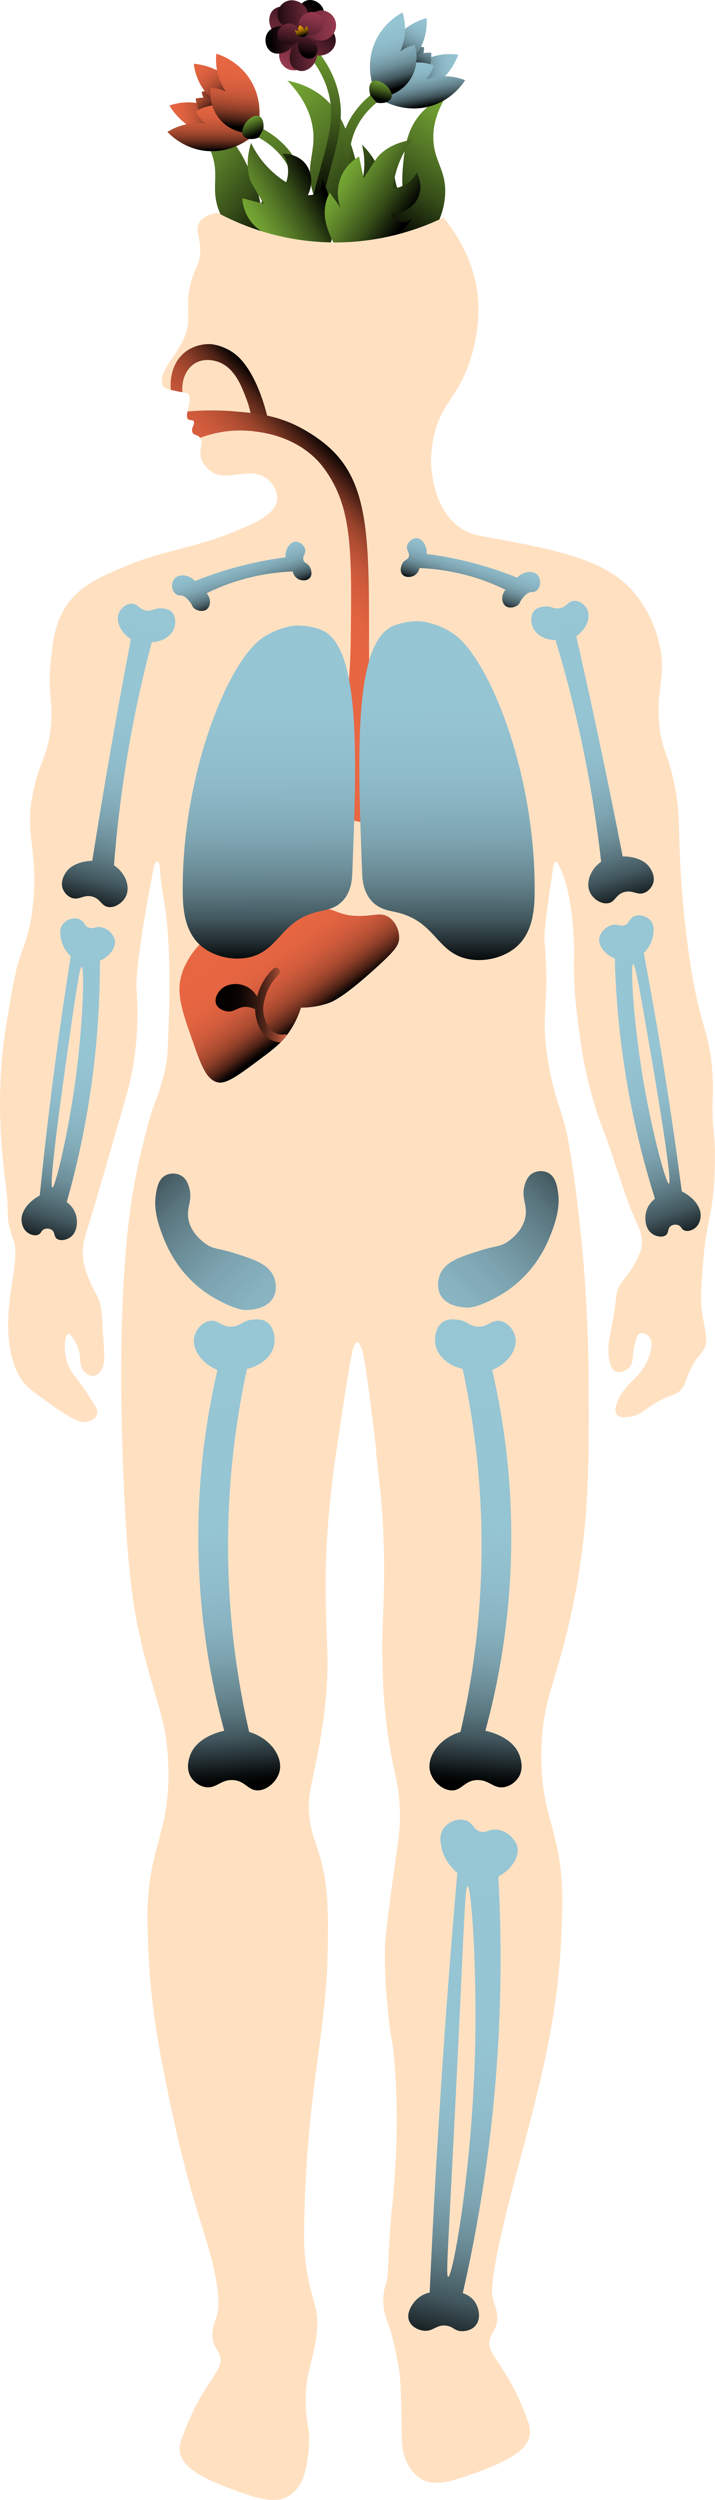 <svg width="826" height="2888" viewBox="0 0 826 2888" fill="none" xmlns="http://www.w3.org/2000/svg">
<path d="M332 93.196C352.953 97.187 366.206 106.222 373.134 111.945C393.711 128.924 400.695 151.343 407.171 172.237C413.101 191.325 414.965 207.776 415.605 218.675C417.299 214.082 418.862 208.605 419.84 202.336C422.156 187.654 420.198 175.193 418.109 167.004C424.98 173.705 435.334 185.809 440.85 203.654C453.632 245.029 429.159 280.907 425.563 286.008C416.866 283.617 400.431 277.782 385.503 263.175C382.152 259.899 368.352 245.895 361.406 222.478C351.391 188.67 367.261 174.383 360.352 142.646C357.716 130.524 351.089 112.754 332 93.215V93.196Z" fill="url(#paint0_linear_228_63)"/>
<path d="M516.077 110.176C498.72 117.404 488.93 127.606 483.979 133.781C469.295 152.153 467.338 172.765 465.511 191.946C463.836 209.49 465.21 224.022 466.641 233.546C464.363 229.895 462.01 225.452 460.033 220.219C455.383 207.965 454.819 196.859 455.139 189.424C450.413 196.445 443.674 208.774 442.149 225.151C438.591 263.156 466.208 289.698 470.237 293.444C477.315 289.792 490.437 281.792 500.678 266.507C502.974 263.062 512.35 248.492 514.1 227.033C516.623 196.05 500.358 186.6 500.584 157.95C500.659 147.014 503.181 130.486 516.115 110.157L516.077 110.176Z" fill="url(#paint1_linear_228_63)"/>
<path d="M214.133 137.621C232.902 138.731 245.515 145.131 252.217 149.348C272.135 161.866 280.776 180.671 288.833 198.195C296.194 214.214 299.677 228.37 301.484 237.838C302.444 233.641 303.197 228.671 303.348 223.08C303.705 209.979 300.561 199.325 297.832 192.398C304.609 197.48 315.038 206.892 321.872 221.857C337.742 256.568 320.422 290.714 317.862 295.59C309.993 294.479 294.951 291.241 280.249 280.173C276.935 277.688 263.287 267.015 254.571 247.325C241.976 218.92 254.213 204.614 244.574 177.64C240.884 167.343 233.072 152.567 214.171 137.639L214.133 137.621Z" fill="url(#paint2_linear_228_63)"/>
<path d="M340.227 416.494C340.058 416.494 339.888 416.457 339.719 416.438C336.669 415.967 334.598 413.125 335.069 410.075C339.323 382.687 342.185 354.658 343.559 326.724C347.305 250.902 349.376 209.132 323.811 178.995C308.807 161.301 285.03 149.329 255.079 144.359C252.048 143.851 249.996 140.99 250.485 137.959C250.994 134.928 253.855 132.877 256.886 133.366C289.473 138.769 315.547 152.058 332.301 171.785C360.728 205.292 358.45 251.203 354.685 327.288C353.292 355.599 350.393 384.023 346.082 411.788C345.63 414.668 343.07 416.682 340.227 416.494V416.494Z" fill="url(#paint3_linear_228_63)"/>
<path d="M195.722 121.978C199.223 127.795 210.217 144.265 231.773 152.51C263.569 164.67 291.808 148.745 295.648 146.505C295.46 144.341 293.088 121.771 272.605 109.799C254.138 98.994 235.5 105.319 232.902 106.26C233.411 108.594 234.277 111.568 235.839 114.806C237.42 118.119 239.228 120.698 240.771 122.561C235.161 120.434 225.73 117.724 213.983 118.345C206.509 118.74 200.296 120.359 195.759 121.959L195.722 121.978Z" fill="url(#paint4_linear_228_63)"/>
<path d="M223.866 73.62C230.624 74.222 250.259 76.895 267.108 92.65C291.977 115.898 290.019 148.275 289.68 152.698C287.647 153.47 266.318 161.225 246.588 148.049C228.779 136.171 226.313 116.651 226.012 113.902C228.328 113.338 231.396 112.811 234.992 112.792C238.663 112.773 241.769 113.262 244.122 113.827C239.755 109.705 233.185 102.42 228.591 91.578C225.673 84.688 224.412 78.382 223.847 73.62H223.866Z" fill="url(#paint5_linear_228_63)"/>
<path d="M193.406 152.435C198.132 157.31 212.552 170.882 235.406 174.063C269.123 178.75 293.05 156.877 296.288 153.828C295.61 151.757 288.231 130.317 265.565 123.258C245.139 116.895 228.403 127.248 226.088 128.754C227.104 130.919 228.629 133.611 230.869 136.434C233.166 139.296 235.5 141.404 237.421 142.891C231.472 142.082 221.682 141.573 210.368 144.811C203.158 146.882 197.491 149.856 193.425 152.435H193.406Z" fill="url(#paint6_linear_228_63)"/>
<path d="M249.959 62.024C256.416 64.132 274.959 71.097 287.873 90.203C306.925 118.42 297.813 149.536 296.496 153.771C294.331 154.072 271.834 156.877 255.531 139.635C240.828 124.086 242.767 104.509 243.087 101.761C245.478 101.723 248.566 101.893 252.086 102.683C255.663 103.474 258.6 104.66 260.765 105.714C257.414 100.726 252.651 92.161 250.58 80.566C249.262 73.187 249.45 66.768 249.959 62.005V62.024Z" fill="url(#paint7_linear_228_63)"/>
<path d="M298.792 158.891C300.618 155.653 302.425 152.416 304.251 149.178C305.099 142.533 303.536 136.34 299.733 134.326C293.954 131.277 284.503 138.599 281.359 146.336C280.625 148.143 278.667 152.924 280.945 156.557C283.543 160.717 290.923 162.166 298.811 158.91L298.792 158.891Z" fill="url(#paint8_linear_228_63)"/>
<path d="M442.073 379.393C442.243 379.355 442.393 379.298 442.563 379.242C445.462 378.207 446.987 375.025 445.951 372.127C436.689 345.999 428.688 318.987 422.156 291.806C404.403 217.998 394.633 177.338 414.155 142.966C425.62 122.806 446.761 106.618 475.282 96.189C478.162 95.135 479.649 91.935 478.595 89.036C477.541 86.156 474.34 84.669 471.441 85.723C440.417 97.074 417.261 114.975 404.46 137.47C382.754 175.663 393.503 220.37 411.312 294.422C417.939 321.98 426.053 349.369 435.447 375.854C436.426 378.602 439.306 380.108 442.073 379.393V379.393Z" fill="url(#paint9_linear_228_63)"/>
<path d="M529.462 63.172C527.089 69.535 519.352 87.756 499.717 99.86C470.726 117.705 440.021 107.295 435.842 105.808C435.635 103.643 433.771 81.036 451.674 65.469C467.827 51.426 487.311 54.193 490.041 54.626C489.984 57.017 489.664 60.104 488.742 63.586C487.8 67.125 486.502 70.005 485.334 72.132C490.455 69.008 499.209 64.584 510.881 63.022C518.298 62.024 524.699 62.457 529.462 63.191V63.172Z" fill="url(#paint10_linear_228_63)"/>
<path d="M492.827 20.875C486.294 22.72 467.507 28.988 453.877 47.586C433.752 75.05 441.678 106.486 442.826 110.778C444.972 111.173 467.356 114.825 484.299 98.222C499.585 83.257 498.399 63.605 498.173 60.857C495.783 60.725 492.695 60.782 489.156 61.422C485.541 62.081 482.586 63.154 480.364 64.132C483.904 59.276 488.986 50.899 491.49 39.398C493.09 32.076 493.147 25.657 492.808 20.875H492.827Z" fill="url(#paint11_linear_228_63)"/>
<path d="M537.387 92.688C533.641 98.354 521.988 114.373 500.131 121.733C467.864 132.594 440.304 115.54 436.557 113.149C436.84 110.985 440.115 88.547 461.068 77.403C479.969 67.351 498.324 74.448 500.884 75.483C500.282 77.798 499.284 80.735 497.609 83.916C495.895 87.154 493.975 89.657 492.375 91.464C498.079 89.563 507.605 87.248 519.314 88.34C526.769 89.036 532.907 90.918 537.387 92.688V92.688Z" fill="url(#paint12_linear_228_63)"/>
<path d="M465.041 14.325C459.092 17.581 442.168 27.878 433.018 49.054C419.539 80.302 434.261 109.196 436.35 113.112C438.534 113.018 461.163 111.587 473.983 91.634C485.561 73.62 480.007 54.758 479.179 52.104C476.825 52.518 473.813 53.252 470.5 54.683C467.13 56.132 464.476 57.826 462.537 59.276C464.89 53.742 467.996 44.443 467.883 32.678C467.808 25.186 466.434 18.918 465.041 14.325Z" fill="url(#paint13_linear_228_63)"/>
<path d="M435.014 118.552C432.623 115.71 430.232 112.867 427.86 110.025C425.789 103.644 426.166 97.281 429.554 94.589C434.656 90.523 445.312 95.963 449.83 102.985C450.884 104.622 453.689 108.952 452.126 112.943C450.338 117.498 443.372 120.303 435.014 118.571V118.552Z" fill="url(#paint14_linear_228_63)"/>
<path d="M346.911 347.129C343.842 346.752 341.639 343.985 341.978 340.898C346.647 298.545 354.14 256.907 364.211 217.132C366.489 208.134 368.711 199.965 370.857 192.078C380.571 156.369 386.971 132.783 378.669 104.51C373.022 85.253 361.632 67.483 344.821 51.728C342.543 49.601 342.43 46.024 344.557 43.746C346.685 41.469 350.262 41.356 352.539 43.483C370.838 60.631 383.263 80.095 389.494 101.31C398.7 132.632 391.584 158.797 381.738 195.014C379.611 202.864 377.408 210.958 375.149 219.88C365.19 259.166 357.811 300.277 353.198 342.122C352.859 345.228 350.073 347.449 346.967 347.11H346.911V347.129Z" fill="url(#paint15_linear_228_63)"/>
<path d="M377.785 296.512C364.324 300.333 353.104 300.22 346.195 299.637C337.291 298.865 323.642 297.698 311.406 287.872C306.888 284.239 303.838 280.455 301.993 277.839C309.071 276.747 316.169 275.655 323.247 274.582C319.011 274.131 306.097 272.21 294.896 261.556C281.454 248.794 280.099 232.624 279.892 228.954C283.149 229.801 304.61 235.429 304.61 235.429C291.488 213.255 290.378 210.807 290.378 210.807C286.179 201.452 283.469 187.089 289.982 165.047C293.258 171.936 298.567 181.179 306.944 190.591C315.416 200.097 324.057 206.459 330.57 210.525C331.813 207.043 334.204 198.836 331.7 189.104C330.401 184.04 328.179 180.181 326.391 177.64C328.499 177.565 342.148 177.282 351.655 187.767C360.484 197.499 362.16 212.52 355.646 225.377C356.625 225.471 362.649 225.979 367.374 221.612C371.535 217.772 373.078 211.654 371.384 205.913C375.883 214.309 382.623 229.443 384.223 249.547C385.917 270.723 381.117 287.477 377.785 296.55V296.512Z" fill="url(#paint16_linear_228_63)"/>
<path d="M398.153 298.601C388.703 288.286 383.79 278.196 381.229 271.74C377.935 263.439 372.871 250.695 376.184 235.354C377.408 229.688 379.441 225.264 380.947 222.44C385.088 228.295 389.23 234.149 393.372 239.984C391.885 235.994 387.818 223.589 392.336 208.793C397.739 191.061 411.595 182.628 414.795 180.783C415.492 184.078 420.066 205.781 420.066 205.781C434.016 184.115 435.711 182.045 435.711 182.045C442.187 174.101 453.84 165.254 476.468 161.226C471.78 167.249 465.869 176.115 461.2 187.824C456.494 199.645 454.668 210.224 453.934 217.866C457.605 217.433 466.001 215.89 473.588 209.283C477.541 205.838 479.988 202.148 481.476 199.419C482.492 201.264 488.855 213.349 483.716 226.544C478.972 238.779 466.265 247.005 451.863 246.949C452.221 247.871 454.461 253.481 460.485 255.758C465.775 257.754 471.95 256.417 476.317 252.314C470.82 260.088 460.297 272.888 443.034 283.316C424.848 294.291 407.717 297.51 398.116 298.582L398.153 298.601Z" fill="url(#paint17_linear_228_63)"/>
<path d="M356.079 58.824C356.267 59.464 358.808 68.368 352.859 75.352C347.984 81.074 339.7 82.825 332.848 79.85C325.412 76.613 321.703 68.65 322.607 61.384C323.642 53.102 330.589 46.363 339.38 45.441C338.1 45.685 327.313 47.624 318.823 40.038C313.495 35.276 310.012 27.577 311.311 20.217C311.613 18.485 312.403 14.438 315.848 11.294C315.848 11.294 319.595 7.887 324.979 7.605C333.017 7.191 342.355 17.205 347.362 32.584C346.496 31.398 340.999 23.624 343.447 13.986C343.842 12.461 346.327 2.654 354.817 0.433C362.272 -1.525 370.348 3.426 373.191 9.845C376.862 18.052 372.419 29.723 361.482 34.786C366.32 30.608 372.946 29.459 378.481 31.85C385.541 34.88 388.496 42.636 387.743 48.942C386.689 57.733 378.425 63.474 370.744 64.114C362.818 64.773 357.152 59.86 356.022 58.843L356.079 58.824Z" fill="url(#paint18_linear_228_63)"/>
<path d="M356.38 20.461C356.737 19.896 361.783 12.141 370.951 12.028C378.462 11.953 385.239 17.054 387.479 24.169C389.908 31.906 386.35 39.944 380.269 44.029C373.341 48.697 363.703 47.869 357.227 41.845C358.262 42.654 366.809 49.525 366.639 60.895C366.545 68.048 363.025 75.728 356.624 79.568C355.118 80.471 351.56 82.542 346.91 81.996C346.91 81.996 341.884 81.412 338.119 77.535C332.528 71.756 333.958 58.127 342.26 44.236C341.94 45.666 339.681 54.928 330.796 59.389C329.402 60.104 320.366 64.659 313.1 59.709C306.736 55.36 305.174 46.024 308.13 39.661C311.914 31.511 323.623 27.2 334.636 32.113C328.311 31.21 323.096 26.955 321.251 21.214C318.917 13.892 322.814 6.588 328.066 3.012C335.389 -1.958 345.141 0.508 350.675 5.873C356.38 11.407 356.38 18.899 356.361 20.424L356.38 20.461Z" fill="url(#paint19_linear_228_63)"/>
<path d="M344.783 32.847C344.595 31.605 343.729 25.299 347.927 20.029C351.767 15.191 359.298 11.915 365.83 15.059C370.687 17.393 373.925 22.739 373.567 27.727C373.04 35.144 364.55 42.222 353.405 41.243C355.306 42.052 358.243 43.558 361.048 46.344C363.533 48.81 366.941 52.198 366.884 57.149C366.847 60.631 365.077 65.375 360.879 67.163C356.116 69.196 351.391 66.109 350.694 65.657C345.649 62.382 343.315 55.436 344.538 48.001C343.258 49.036 341.131 50.504 338.194 51.163C332.038 52.556 323.002 50.316 320.818 43.596C319.237 38.739 321.853 33.469 325.129 30.532C326.164 29.61 329.365 27.031 334.071 27.106C340.604 27.2 344.369 32.283 344.802 32.866L344.783 32.847Z" fill="url(#paint20_linear_228_63)"/>
<path d="M354.177 40.452C352.219 42.598 348.981 43.426 346.157 42.41C342.882 41.243 340.754 37.817 341.15 34.127C341.282 34.372 341.865 35.313 343.07 35.69C343.936 35.953 344.67 35.803 344.971 35.727C344.764 35.313 344.275 34.221 344.463 32.828C344.727 30.796 346.214 29.666 346.515 29.459C347.118 29.647 348.567 30.155 349.753 31.586C350.6 32.603 350.939 33.638 351.071 34.24C351.523 33.958 352.125 33.525 352.671 32.828C353.612 31.661 353.895 30.457 354.008 29.835C356.775 33.092 356.719 37.685 354.196 40.452H354.177Z" fill="url(#paint21_linear_228_63)"/>
<path d="M825.871 1340.48C825.645 1356.23 825.363 1375.62 820.958 1400.17C818.717 1412.7 814.802 1429.87 812.957 1450.29C812.204 1458.71 811.451 1468.97 811.451 1468.97C811.281 1471.32 810.208 1486.15 809.982 1492.74C808.777 1527 820.581 1543.59 813.71 1557.51C809.643 1565.76 806.048 1565.85 798.819 1579.86C791.401 1594.18 793.077 1598.14 786.902 1605.18C779.937 1613.12 776.379 1609.68 758.607 1620.07C744.017 1628.57 740.779 1634.17 728.806 1636.44C725.342 1637.1 716.118 1638.85 712.428 1634.2C709.887 1631 710.96 1625.96 712.428 1621.55C720.316 1597.95 739.612 1593.3 748.912 1569.43C750.493 1565.4 755.953 1551.42 749.665 1544.11C747.199 1541.25 742.624 1539.07 739.236 1540.39C736.958 1541.29 735.358 1543.72 733.287 1553.05C729.635 1569.43 732.044 1573.23 728.072 1578.37C724.1 1583.49 716.25 1586.71 710.941 1584.32C708.493 1583.23 705.255 1580.33 703.505 1568.68C701.377 1554.63 704.088 1545.54 707.213 1529.22C713.388 1497.15 710.037 1495.23 716.156 1484.55C720.918 1476.23 723.855 1475.8 731.8 1462.21C740.309 1447.62 741.231 1440.71 741.476 1437.65C742.285 1427.24 738.426 1419.12 737.014 1416.04C720.485 1380.35 710.809 1341.85 696.803 1305.11C677.544 1254.64 671.671 1211.57 668.96 1190.87C665.703 1165.89 662.239 1139.35 663.105 1103.49C663.105 1103.49 664.686 1037.96 646.011 1000.48C645.352 999.127 643.376 995.174 641.681 995.456C640.213 995.701 639.629 999.089 639.404 1000.48C627.826 1072.88 628.955 1085.74 628.955 1085.74C636.147 1167.71 622.668 1168.63 634.189 1231.9C642.83 1279.39 650.793 1280.94 658.549 1329.35C658.85 1331.2 659.133 1333 659.396 1334.81C674.494 1432.02 679.483 1518.3 679.973 1589.5C680.349 1643.95 680.669 1690.45 677.695 1736.74C675.097 1777.41 669.939 1817.94 660.055 1863.55C641.7 1948.11 625.868 1963.43 625.397 2027.69C624.851 2104.7 652.318 2116.41 649.419 2208.87C648.553 2236.47 648.402 2288.38 631.045 2372.19C615.043 2449.44 592.848 2517.86 577.637 2587.76C566.379 2639.47 568.13 2649.88 569.241 2654.88C570.652 2661.25 579.708 2678.15 570.125 2693.21C553.521 2719.3 582.324 2719.84 609.998 2797.19C619.204 2822.92 602.543 2839.39 532.907 2862.45C512.406 2869.23 499.134 2869.78 489.157 2865.11C480.064 2860.83 475 2852.89 473.061 2849.93C464.551 2837.02 464.363 2823.43 464.213 2815.88C463.403 2770.22 462.989 2747.38 460.636 2735.02C456.475 2713.16 453.651 2698.25 447.533 2682.01C446.347 2678.83 443.674 2672.03 442.94 2662.62C441.885 2648.92 445.594 2638.45 446.498 2635.72C449.566 2626.48 446.347 2617.37 453.934 2538.4C462.575 2448.5 455.986 2375.73 453.049 2359.48C452.691 2357.51 450.602 2346.64 448.907 2331.55C448.098 2324.28 447.721 2319.03 447.383 2315.4C446.046 2300.9 443.824 2275.98 444.803 2247.14C445.293 2232.93 449.849 2199.84 458.923 2134.22C460.579 2122.19 461.935 2112.55 462.029 2098.9C462.198 2073.17 457.774 2055.8 454.367 2039.55C442.638 1983.65 442.017 1935.87 441.697 1912.17C441.528 1899.64 440.925 1906.71 442.601 1864.34C445.726 1785.7 441.942 1739.16 434.43 1678.01C434.581 1677.76 434.732 1677.54 434.882 1677.29C429.63 1632.4 423.531 1583.92 419.652 1565.03C419.012 1561.99 418.448 1559.74 417.958 1558.36C417.28 1556.46 415.511 1551.55 413.289 1550.78C413.082 1550.7 412.875 1550.66 412.649 1550.66C412.442 1550.66 412.235 1550.72 412.047 1550.81C410.014 1551.59 408.602 1555.95 408.056 1557.63C407.623 1558.96 407.077 1561.26 406.437 1564.39C401.9 1586.33 392.619 1648.58 385.503 1697.81V1697.85C377.991 1759 374.226 1805.54 377.332 1884.16C377.897 1898.22 378.726 1913.17 378.236 1931.99C376.994 1978.4 368.089 2021.18 364.38 2039.14C359.203 2064.19 355.288 2076.81 357.321 2097.79C358.978 2114.98 363.402 2125.26 367.28 2137.12C380.062 2176.31 379.422 2209.93 378.5 2258.76C377.991 2285.96 375.525 2308.36 372.551 2335.26C370.48 2354.06 368.842 2364.83 366.884 2379.28C362.423 2412.08 354.064 2474.89 352.031 2546.72C351.184 2576.8 350.751 2591.86 352.596 2609.29C357.509 2655.69 368.428 2660.12 366.244 2691.59C363.59 2729.86 345.875 2748.57 356.436 2806.3C358.978 2820.23 354.798 2858.01 346.91 2869.77C334.881 2887.77 320.686 2893.42 287.045 2882.29C217.409 2859.21 200.748 2842.74 209.973 2817.01C237.628 2739.68 266.431 2739.14 249.827 2713.05C239.736 2697.18 249.639 2678.94 250.712 2674.72C257.79 2647.07 239.36 2591.35 230.738 2563.64C209.427 2495.09 197.398 2434.72 188.888 2391.95C171.964 2306.93 171.475 2259.09 170.533 2228.71C167.634 2136.23 195.12 2124.52 194.555 2047.53C194.084 1983.25 178.252 1967.95 159.916 1883.37C150.258 1838.85 142.408 1763.67 139.979 1609.32C139.979 1609.32 137.89 1476.97 152.009 1386.73C156.96 1355.07 163.173 1329.84 163.173 1329.84C170.006 1302.04 173.433 1288.13 178.271 1275.95C178.271 1275.95 190.733 1244.61 192.973 1221.81C193.049 1221.12 193.124 1220.33 193.124 1220.33C193.407 1217.22 193.802 1211.52 194.404 1196.04C199.92 1056.22 186.385 1039.88 185.104 1007.13C185.01 1004.66 184.747 996.059 182.168 995.551C181.49 995.419 180.699 996.04 180.323 996.322C180.021 996.548 178.515 997.715 177.969 1000.48C157.167 1106.1 157.525 1138.55 157.525 1138.55C162.043 1195.7 153.91 1239.13 145.1 1269.06C129.908 1320.64 115.544 1372.46 99.712 1423.85C97.791 1430.12 94.327 1441.33 96.266 1455.26C97.961 1467.31 103.401 1479.26 106.093 1485.19C109.651 1493.01 110.724 1493.61 113.097 1498.8C118.048 1509.66 117.464 1517.59 119.591 1549.16C120.721 1566.04 121.813 1577.51 115.732 1584.83C114.716 1586.05 112.268 1588.91 108.503 1589.44C102.535 1590.31 97.471 1584.73 96.756 1583.92C90.355 1576.6 94.779 1569.45 89.847 1556.31C87.192 1549.21 81.827 1540.39 78.796 1541.12C74.918 1542.06 72.584 1559.6 78.175 1575.36C82.994 1588.95 90.28 1591.64 105.039 1616.38C108.785 1622.64 114 1628.57 111.948 1634.33C110.028 1639.7 103.251 1641.83 101.839 1642.22C94.911 1644.22 86.326 1642.52 54.059 1619.03C39.206 1608.21 31.695 1602.69 27.61 1597.57C22.753 1591.49 14.827 1579.43 11.137 1554.92C3.193 1502.02 24.899 1456.37 15.053 1430.93C14.469 1429.4 12.097 1423.66 10.441 1415.51C7.974 1403.39 9.142 1393.9 8.859 1390.53C7.259 1371.97 5.151 1359.23 3.23 1338.73C1.48 1319.75 -1.909 1281.75 1.385 1233.99C3.494 1203.31 7.541 1180.34 13.208 1148.23C17.576 1123.5 20.267 1114.76 22.056 1108.91C28.193 1088.78 33.502 1082.08 37.38 1050.87C46.322 978.779 24.447 963.136 41.164 902.825C48.412 876.716 55.396 869.206 58.446 841.779C61.929 810.306 54.85 801.007 58.446 765.167C60.611 743.632 62.682 723.02 74.146 703.67C89.47 677.806 113.944 667.133 144.723 654.201C194.649 633.212 227.594 634.21 286.932 607.141C299.884 601.231 318.71 591.894 320.14 577.042C320.988 568.27 315.66 558.501 308.035 552.835C287.497 537.531 260.162 559.16 241.958 543.141C239.435 540.919 233.505 535.705 231.924 527.573C230.06 518.049 235.482 511.328 231.227 505.775C228.177 501.804 223.735 503.14 222.228 499.206C220.384 494.387 225.881 489.361 223.622 486.406C222.21 484.561 219.781 486.105 217.729 484.674C215.545 483.149 215.771 479.592 216.581 475.375C217.974 468.203 221.08 459.13 217.033 454.933C215.941 453.784 215.131 453.86 210.745 453.144C210.67 453.125 210.613 453.125 210.538 453.107C207.789 452.674 203.685 451.921 197.322 450.434C193.331 449.492 190.526 448.739 188.662 446.274C187.589 444.843 186.14 441.906 187.345 435.977C190.545 420.109 213.475 399.666 216.618 377.435C219.518 356.936 213.908 345.849 221.946 321.547C226.483 307.787 230.606 304.361 231.246 292.276C232.168 275.373 224.921 266.996 229.928 257.697C232.3 253.255 237.722 248.135 251.22 245.707C273.716 257.829 317.335 277.462 375.582 279.834C439.984 282.451 488.987 262.629 512.387 251.297C526.525 268.615 551.036 304.361 552.618 352.249C553.408 376.023 548.928 414.16 528.483 448.815C519.146 464.664 510.166 473.493 503.615 494.895C495.407 521.7 498.494 543.63 499.209 548.298C500.734 558.105 506.25 593.682 533.434 610.793C543.148 616.911 552.185 618.511 556.289 619.264C631.214 632.949 686.769 643.095 720.598 672.497C746.239 694.785 761.996 730.399 764.481 761.59C766.646 788.772 757.873 801.647 761.826 838.711C764.707 865.667 770.223 867.041 777.79 899.87C787.843 943.503 781.763 956.981 788.427 1035.51C791.1 1067.12 794.282 1090.84 795.072 1096.67C807.309 1186.67 819.452 1187.29 822.991 1238.94C824.026 1254.08 823.518 1265.05 823.311 1271.13C822.125 1304.35 826.323 1306.67 825.852 1340.5L825.871 1340.48Z" fill="#FFE1C2"/>
<path d="M641.775 739.397C629.426 739.322 618.977 733.373 615.4 724.319C613.367 719.18 612.539 710.389 617.509 705.156C620.653 701.844 625.039 701.222 628.145 700.789C636.711 699.585 638.612 703.556 645.559 702.766C654.878 701.712 656.083 694.013 663.895 694.05C670.032 694.069 675.68 698.832 678.109 703.481C682.721 712.347 678.391 726.239 665.74 734.954C674.946 775.425 683.963 816.518 692.755 858.194C702.092 902.429 710.959 946.138 719.336 989.32C720.918 989.263 742.774 988.812 751.547 1003.57C752.846 1005.75 756.969 1012.7 754.54 1020.38C754.352 1020.94 752.093 1027.74 745.372 1030.96C736.543 1035.17 731.441 1027.78 721.294 1030.51C711.016 1033.27 710.997 1042.29 702.055 1043.48C694.223 1044.51 685.789 1038.69 682.137 1032.05C676.358 1021.53 680.65 1005.4 694.449 995.437C690.138 957.451 683.982 916.547 675.304 873.271C665.552 824.631 653.974 779.924 641.756 739.453L641.775 739.397Z" fill="url(#paint22_linear_228_63)"/>
<path d="M322.908 2046.56C320.329 2056.81 310.182 2067.26 299.131 2068.24C286.537 2069.35 283.807 2057 268.878 2056.34C254.176 2055.69 249.432 2067.38 236.065 2064.27C225.9 2061.92 220.741 2053.31 220.308 2052.6C214.642 2042.83 218.181 2032.1 219.292 2028.69C226.803 2005.84 256.849 1999.82 259.033 1999.42C244.669 1946.62 230.757 1875.47 229.232 1790.74C227.726 1706.71 238.87 1635.61 251.182 1582.57C231.227 1574.49 221.08 1556.8 224.714 1543.28C226.615 1536.19 232.903 1527.96 241.299 1526.08C251.973 1523.65 255.964 1533.82 269.029 1532.42C278.781 1531.39 280.155 1525.38 292.241 1524.42C296.627 1524.08 302.821 1523.59 308.13 1527.17C316.526 1532.82 318.051 1545.11 316.827 1552.75C314.7 1566.23 302.2 1577.52 285.332 1581.38C273.528 1635.8 263.419 1705.21 263.457 1785.87C263.494 1871.31 274.884 1944.34 287.798 2000.7C313.589 2008.57 327.031 2030.25 322.908 2046.56V2046.56Z" fill="url(#paint23_linear_228_63)"/>
<path d="M496.856 2046.56C499.436 2056.81 509.583 2067.26 520.633 2068.24C533.227 2069.35 535.957 2057 550.886 2056.34C565.589 2055.69 570.333 2067.38 583.699 2064.27C593.865 2061.92 599.023 2053.31 599.456 2052.6C605.122 2042.83 601.583 2032.1 600.473 2028.69C592.961 2005.84 562.915 1999.82 560.732 1999.42C575.096 1946.62 589.008 1875.47 590.533 1790.74C592.039 1706.71 580.894 1635.61 568.582 1582.57C588.537 1574.49 598.684 1556.8 595.051 1543.28C593.149 1536.19 586.862 1527.96 578.465 1526.08C567.791 1523.65 563.8 1533.82 550.735 1532.42C540.984 1531.39 539.609 1525.38 527.523 1524.42C523.137 1524.08 516.943 1523.59 511.635 1527.17C503.238 1532.82 501.713 1545.11 502.937 1552.75C505.064 1566.23 517.565 1577.52 534.432 1581.38C546.236 1635.8 556.345 1705.21 556.308 1785.87C556.27 1871.31 544.881 1944.34 531.966 2000.7C506.175 2008.57 492.734 2030.25 496.856 2046.56V2046.56Z" fill="url(#paint24_linear_228_63)"/>
<path d="M753.035 1425.03C758.005 1428.69 766.024 1430 769.752 1426.39C772.726 1423.51 771.107 1419.31 774.778 1416.47C777.282 1414.51 781.028 1414.19 783.815 1415.4C787.165 1416.83 786.846 1419.46 789.895 1421.1C794.056 1423.34 799.854 1421.23 803.299 1418.39C808.683 1413.95 809.286 1406.94 809.399 1405.46C810.302 1394.75 801.529 1383.21 787.598 1376.24C781.819 1331.82 775.23 1286.02 767.756 1239.02C760.151 1191.28 752.093 1145.27 743.716 1101.02C746.954 1097.73 753.487 1090.1 754.729 1078.88C755.162 1075.01 755.727 1069.75 752.752 1065.03C748.573 1058.42 739.254 1055.73 732.835 1058.4C726.415 1061.08 727.244 1067.29 720.824 1069.04C715.779 1070.39 713.708 1066.95 706.987 1068.64C702.733 1069.74 699.852 1072.05 698.723 1073.09C695.485 1075.97 692.962 1080.07 692.303 1083.55C690.76 1091.5 697.706 1102.11 710.188 1107.23C711.317 1149.17 715.214 1197.77 724.326 1251.18C732.967 1301.81 744.582 1346.58 756.63 1384.75C754.616 1386.29 748.14 1391.64 746.182 1401.03C744.676 1408.24 745.467 1419.44 753.035 1425V1425.03ZM744.695 1256.99C731.555 1183.39 728.129 1114.08 731.442 1113.61C733.927 1113.26 740.44 1151.2 750.324 1208.64C755.463 1238.53 777.451 1366.32 772.783 1367.36C769.677 1368.05 754.654 1312.71 744.695 1256.99V1256.99Z" fill="url(#paint25_linear_228_63)"/>
<path d="M175.277 741.901C187.608 741.392 197.849 735.086 201.106 725.9C202.951 720.686 203.478 711.877 198.339 706.832C195.063 703.632 190.658 703.161 187.552 702.841C178.948 701.938 177.198 705.985 170.232 705.439C160.876 704.705 159.407 697.062 151.595 697.364C145.458 697.608 139.979 702.559 137.72 707.284C133.409 716.3 138.229 730.023 151.181 738.286C143.406 779.059 135.857 820.433 128.515 862.41C120.74 906.947 113.435 950.938 106.564 994.384C104.983 994.384 83.126 994.704 74.88 1009.76C73.657 1012 69.779 1019.08 72.49 1026.67C72.697 1027.23 75.201 1033.93 82.034 1036.91C91.014 1040.82 95.852 1033.24 106.093 1035.61C116.466 1038.02 116.786 1047.01 125.766 1047.88C133.635 1048.63 141.862 1042.52 145.269 1035.76C150.672 1025.03 145.815 1009.07 131.677 999.598C134.633 961.48 139.339 920.387 146.493 876.829C154.532 827.869 164.509 782.786 175.296 741.901H175.277Z" fill="url(#paint26_linear_228_63)"/>
<path d="M88.021 1404.67C85.781 1395.31 79.173 1390.15 77.102 1388.68C88.021 1350.19 98.337 1305.09 105.491 1254.23C113.04 1200.58 115.525 1151.88 115.431 1109.92C127.743 1104.45 134.388 1093.64 132.619 1085.74C131.847 1082.27 129.211 1078.24 125.898 1075.46C124.712 1074.46 121.775 1072.22 117.502 1071.26C110.743 1069.75 108.785 1073.27 103.684 1072.05C97.227 1070.49 97.885 1064.24 91.372 1061.77C84.877 1059.29 75.633 1062.24 71.661 1068.96C68.819 1073.76 69.553 1079.02 70.099 1082.87C71.661 1094.04 78.42 1101.49 81.752 1104.67C74.673 1149.15 67.953 1195.38 61.74 1243.31C55.622 1290.52 50.388 1336.49 45.908 1381.06C32.184 1388.44 23.769 1400.2 24.974 1410.9C25.143 1412.38 25.934 1419.37 31.45 1423.64C34.97 1426.37 40.825 1428.31 44.929 1425.96C47.941 1424.22 47.527 1421.59 50.84 1420.06C53.589 1418.78 57.335 1419.01 59.895 1420.87C63.66 1423.6 62.136 1427.84 65.204 1430.64C69.045 1434.14 77.027 1432.6 81.884 1428.8C89.282 1423.02 89.753 1411.8 88.021 1404.65V1404.67ZM60.46 1371.74C55.773 1370.84 74.033 1242.44 78.288 1212.42C86.496 1154.74 91.918 1116.61 94.403 1116.89C97.735 1117.27 96.323 1186.65 85.329 1260.59C76.989 1316.57 63.585 1372.35 60.46 1371.72V1371.74Z" fill="url(#paint27_linear_228_63)"/>
<path d="M549.304 2660.17C544.522 2652.38 536.823 2649.76 534.62 2649.1C552.9 2569.27 568.45 2475.38 575.001 2369.72C579.538 2296.48 579.067 2228.77 575.716 2167.76C592.377 2159.01 600.641 2143.35 597.46 2132.49C596.067 2127.72 592.019 2122.34 587.144 2118.78C585.412 2117.5 581.119 2114.66 575.058 2113.7C565.513 2112.23 563.084 2117.3 555.893 2116.07C546.763 2114.49 547.101 2105.72 537.802 2102.86C528.521 2099.98 515.907 2104.95 510.975 2114.68C507.455 2121.64 508.942 2128.87 510.053 2134.2C513.253 2149.62 523.344 2159.37 528.276 2163.51C522.722 2227.62 517.602 2292.62 513.008 2358.5C506.137 2456.88 500.621 2553.48 496.367 2648.28C493.185 2649.03 484.902 2651.46 478.708 2659.19C476.957 2661.38 468.731 2671.65 472.722 2681.31C475.489 2687.99 482.944 2691.57 488.874 2692.4C500.433 2694 503.727 2685.06 515.38 2686.6C524.04 2687.73 525.189 2693.11 533.942 2693.04C535.994 2693.04 544.033 2692.66 549.21 2686.69C555.667 2679.24 553.766 2667.53 549.285 2660.21L549.304 2660.17ZM517.734 2630.19C514.326 2629.85 519.277 2579.51 531.702 2313.93C536.409 2213.24 537.651 2178.94 540.211 2178.92C544.541 2178.92 551.77 2276.75 548.457 2379.81C544.165 2513.7 522.948 2630.69 517.734 2630.19V2630.19Z" fill="url(#paint28_linear_228_63)"/>
<path d="M254.044 1075.33C223.471 1087.41 211.649 1119.99 210.896 1122.16C202.688 1145.88 209.522 1165.38 221.984 1201.05C232.244 1230.4 238.155 1247.28 251.559 1250.35C261.744 1252.68 276.428 1241.63 305.796 1219.53C319.953 1208.88 325.092 1203.61 329.215 1198.58C339.757 1185.73 344.991 1172.74 347.701 1164.08C354.667 1164.06 365.793 1163.35 378.519 1159.15C383.941 1157.36 396.027 1152.84 433.998 1118.47C456.871 1097.76 460.824 1091.85 461.126 1083.97C461.464 1074.84 456.833 1064.46 448.795 1059.31C439.42 1053.32 431.833 1058.5 413.045 1058.08C389.852 1057.56 388.365 1049.33 371.139 1049.46C348.624 1049.61 346.666 1063.66 319.369 1071.66C287.817 1080.88 279.176 1065.42 254.044 1075.34V1075.33Z" fill="url(#paint29_linear_228_63)"/>
<path d="M324.019 1204.34C320.649 1204.08 317.411 1203.29 314.455 1201.95C302.219 1196.44 298.284 1183.96 296.816 1179.27C295.328 1174.55 294.764 1170.05 294.764 1165.89C289.926 1163.52 285.878 1163.04 282.809 1163.19C273.905 1163.65 270.742 1169.43 262.478 1168.41C261.988 1168.35 252.519 1167.04 249.714 1159.9C246.871 1152.69 253.121 1145.31 253.969 1144.3C260.539 1136.54 270.855 1136.71 272.87 1136.75C282.452 1136.9 292.072 1142.28 296.91 1151.28C297.531 1149.11 298.171 1147.21 298.717 1145.63C302.106 1135.71 307.735 1126.85 315.472 1119.24C317.298 1117.43 320.235 1117.47 322.042 1119.3C323.849 1121.12 323.812 1124.08 322.004 1125.87C315.321 1132.44 310.445 1140.1 307.527 1148.64C305.457 1154.69 302.012 1164.81 305.683 1176.47C306.925 1180.42 309.843 1189.68 318.277 1193.48C321.515 1194.93 325.148 1195.44 329.064 1194.99C330.005 1194.88 330.909 1195.06 331.699 1195.46L324.019 1204.34V1204.34Z" fill="url(#paint30_linear_228_63)"/>
<path d="M313.25 501.86C305.513 499.865 298.246 498.736 291.959 498.096C291.733 490.133 290.735 483.074 289.417 477.032C287.986 470.312 286.179 464.834 284.635 460.787C279.119 446.293 270.987 424.193 251.276 417.793C248.735 416.984 236.743 413.087 225.73 419.469C215.244 425.53 209.465 438.65 210.764 453.126C210.688 453.107 210.632 453.107 210.557 453.088C207.808 452.655 203.704 451.902 197.341 450.415C197.172 449.06 194.084 422.029 214.058 406.574C226.483 396.974 240.565 397.407 243.389 397.558C243.389 397.558 256.171 398.217 269.518 407.459C285.37 418.471 299.621 444.636 308.619 480.119C310.37 487.027 311.914 494.293 313.25 501.86V501.86Z" fill="url(#paint31_linear_228_63)"/>
<path d="M458.829 906.929C459.375 928.331 444.088 945.385 426.223 948.887C422.985 949.546 419.653 949.734 416.321 949.433C411.69 949 407.209 947.625 403.105 945.461C390.323 938.778 381.042 924.566 381.249 908.002C390.003 875.926 395.123 848.556 398.248 828.302C398.436 827.041 398.662 825.535 398.907 823.803C399.058 822.805 399.189 821.751 399.34 820.64C399.942 816.085 400.639 810.457 401.335 804.019C404.573 774.089 405.007 751.106 405.157 739.717C406.437 643.509 406.588 594.567 382.566 553.626C375.187 541.032 368.955 534.331 366.772 532.035C350.525 515.093 330.702 506.321 313.251 501.86C305.513 499.865 298.247 498.735 291.959 498.095C281.586 497.041 273.867 497.343 271.1 497.474C262.12 497.926 248.001 499.564 231.246 505.757C228.197 501.785 223.754 503.121 222.248 499.187C220.403 494.368 225.9 489.342 223.641 486.387C222.229 484.542 219.8 486.086 217.748 484.655C215.565 483.131 215.791 479.573 216.6 475.356C229.891 474.152 248.98 473.286 271.815 475.3C277.689 475.827 283.544 476.335 289.417 477.032C295.743 477.766 302.106 478.726 308.619 480.119C317.486 482.02 326.617 484.712 336.274 488.834C339.23 490.095 366.094 501.785 386.275 522.736C426.505 564.543 426.43 628.996 426.298 740.677C426.298 741.844 426.279 767.369 426.901 802.137C426.919 803.737 426.957 805.243 426.976 806.692C427.183 819.04 427.258 825.666 427.635 829.318C427.898 831.859 428.237 834.476 428.651 837.186C431.776 856.688 439.853 880.5 458.829 906.929V906.929Z" fill="url(#paint32_linear_228_63)"/>
<path d="M454.895 722.738C469.993 716.696 485.486 717.712 485.486 717.712C485.486 717.712 504.877 718.974 524.098 732.301C565.25 760.819 618.734 893.997 617.661 1030.22C617.51 1049.16 616.23 1077.4 595.691 1094.58C581.854 1106.14 560.582 1111.6 541.492 1108.02C504.387 1101.08 503.804 1065.35 459.921 1054.34C450.038 1051.85 439.684 1051.06 430.76 1042.35C419.446 1031.33 418.637 1015.67 418.373 1008.77C413.158 871.898 408.188 741.468 454.913 722.776L454.895 722.738Z" fill="url(#paint33_linear_228_63)"/>
<path d="M371.101 727.633C356.266 721.703 341.018 722.682 341.018 722.682C341.018 722.682 321.966 723.905 303.065 737.007C262.628 765.035 210.048 895.936 211.102 1029.85C211.253 1048.46 212.514 1076.23 232.695 1093.1C246.287 1104.47 267.221 1109.81 285.972 1106.31C322.437 1099.48 323.002 1064.37 366.15 1053.53C375.864 1051.08 386.03 1050.31 394.821 1041.74C405.928 1030.92 406.738 1015.52 407.001 1008.73C412.122 874.194 417.017 745.986 371.082 727.633H371.101Z" fill="url(#paint34_linear_228_63)"/>
<path d="M225.467 671.123C217.805 663.65 207.677 662.916 202.575 667.434C199.412 670.22 197.831 675.66 199.243 680.366C199.45 681.043 200.88 685.561 204.872 687.312C207.055 688.272 207.639 687.368 210.331 688.121C214.454 689.25 217.033 692.469 219.198 695.142C222.68 699.472 221.702 700.488 223.998 702.521C227.594 705.702 234.541 707.227 238.776 703.99C243.332 700.507 244.311 691.829 238.776 685.26C244.876 682.248 251.408 679.349 258.355 676.657C287.836 665.231 315.472 661.128 338.081 660.13C338.27 660.996 339.474 666.248 344.407 668.902C348.605 671.161 354.93 671.236 358.074 667.434C361.218 663.613 359.618 657.702 357.698 654.502C355.119 650.21 351.956 650.869 350.638 647.292C348.925 642.624 353.669 639.838 352.521 634.567C351.542 630.012 346.591 625.513 341.451 625.702C333.507 626.003 330.495 636.676 330.382 637.146C329.666 639.838 329.779 642.21 330.005 643.791C316.357 645.561 301.503 648.139 285.69 651.923C262.873 657.363 242.73 664.177 225.486 671.123H225.467Z" fill="url(#paint35_linear_228_63)"/>
<path d="M597.31 667.189C604.972 659.716 615.1 658.982 620.201 663.5C623.364 666.286 624.945 671.726 623.534 676.432C623.326 677.109 621.896 681.627 617.905 683.378C615.721 684.338 615.137 683.434 612.445 684.187C608.322 685.316 605.743 688.535 603.578 691.208C600.096 695.538 601.075 696.554 598.778 698.587C595.182 701.768 588.236 703.293 584 700.055C579.444 696.573 578.465 687.895 584 681.326C577.9 678.314 571.368 675.415 564.421 672.723C534.94 661.297 507.304 657.194 484.695 656.196C484.507 657.062 483.302 662.314 478.369 664.968C474.171 667.227 467.846 667.302 464.702 663.5C461.558 659.678 463.158 653.768 465.079 650.568C467.658 646.276 470.82 646.935 472.138 643.358C473.851 638.69 469.107 635.904 470.256 630.633C471.234 626.078 476.186 621.579 481.325 621.767C489.269 622.069 492.282 632.742 492.394 633.212C493.11 635.904 492.997 638.276 492.771 639.857C506.42 641.626 521.273 644.205 537.086 647.989C559.903 653.429 580.046 660.243 597.291 667.189H597.31Z" fill="url(#paint36_linear_228_63)"/>
<path d="M508.679 1495.66C502.88 1484.54 508.302 1472.15 508.603 1471.47C515.155 1457.13 532.437 1451.67 554.011 1444.85C573.872 1438.59 578.089 1440.6 587.37 1433.82C590.683 1431.41 603.786 1421.85 606.873 1406.13C609.81 1391.13 601.056 1383.43 606.76 1366.98C608.85 1360.96 611.429 1357.93 614.215 1356.03C619.806 1352.2 627.619 1351.96 633.21 1354.82C642.096 1359.36 643.715 1370.82 644.788 1378.39C645.842 1385.86 646.35 1398.45 638.575 1419.86C634.038 1432.37 624.72 1457.11 600.755 1479.26C586.88 1492.1 574.06 1498.56 566.266 1502.4C550.453 1510.21 543.035 1510.49 540.946 1510.53C538.028 1510.59 516.473 1510.64 508.66 1495.66H508.679Z" fill="url(#paint37_linear_228_63)"/>
<path d="M315.998 1498.46C321.797 1487.34 316.375 1474.95 316.074 1474.28C309.523 1459.93 292.241 1454.47 270.666 1447.66C250.805 1441.39 246.589 1443.41 237.308 1436.63C233.994 1434.22 220.892 1424.66 217.804 1408.94C214.867 1393.94 223.621 1386.24 217.917 1369.79C215.828 1363.76 213.248 1360.73 210.462 1358.83C204.871 1355.01 197.058 1354.76 191.467 1357.63C182.582 1362.16 180.963 1373.63 179.889 1381.19C178.835 1388.67 178.327 1401.26 186.102 1422.66C190.639 1435.18 199.958 1459.91 223.923 1482.07C237.797 1494.91 250.617 1501.36 258.411 1505.2C274.225 1513.02 281.642 1513.3 283.731 1513.34C286.649 1513.39 308.205 1513.45 316.017 1498.46H315.998Z" fill="url(#paint38_linear_228_63)"/>
<defs>
<linearGradient id="paint0_linear_228_63" x1="245.12" y1="50.908" x2="481.03" y2="290.469" gradientUnits="userSpaceOnUse">
<stop stop-color="#8CC63F"/>
<stop offset="0.1" stop-color="#88C03D"/>
<stop offset="0.22" stop-color="#7EB238"/>
<stop offset="0.35" stop-color="#6C9930"/>
<stop offset="0.49" stop-color="#547726"/>
<stop offset="0.64" stop-color="#354C18"/>
<stop offset="0.78" stop-color="#101707"/>
<stop offset="0.84"/>
</linearGradient>
<linearGradient id="paint1_linear_228_63" x1="583.416" y1="58.034" x2="423.195" y2="307.425" gradientUnits="userSpaceOnUse">
<stop stop-color="#8CC63F"/>
<stop offset="0.1" stop-color="#88C03D"/>
<stop offset="0.22" stop-color="#7EB238"/>
<stop offset="0.35" stop-color="#6C9930"/>
<stop offset="0.49" stop-color="#547726"/>
<stop offset="0.64" stop-color="#354C18"/>
<stop offset="0.78" stop-color="#101707"/>
<stop offset="0.84"/>
</linearGradient>
<linearGradient id="paint2_linear_228_63" x1="133.378" y1="110.563" x2="366.832" y2="293.217" gradientUnits="userSpaceOnUse">
<stop stop-color="#8CC63F"/>
<stop offset="0.1" stop-color="#88C03D"/>
<stop offset="0.22" stop-color="#7EB238"/>
<stop offset="0.35" stop-color="#6C9930"/>
<stop offset="0.49" stop-color="#547726"/>
<stop offset="0.64" stop-color="#354C18"/>
<stop offset="0.78" stop-color="#101707"/>
<stop offset="0.84"/>
</linearGradient>
<linearGradient id="paint3_linear_228_63" x1="226.464" y1="36.01" x2="371.567" y2="375.638" gradientUnits="userSpaceOnUse">
<stop stop-color="#8CC63F"/>
<stop offset="0.1" stop-color="#83B93B"/>
<stop offset="0.29" stop-color="#6B9830"/>
<stop offset="0.54" stop-color="#46631F"/>
<stop offset="0.84" stop-color="#121A08"/>
<stop offset="0.94"/>
</linearGradient>
<linearGradient id="paint4_linear_228_63" x1="161.071" y1="133.753" x2="269.445" y2="129.597" gradientUnits="userSpaceOnUse">
<stop stop-color="#E96743"/>
<stop offset="0.32" stop-color="#E76642"/>
<stop offset="0.44" stop-color="#E06340"/>
<stop offset="0.52" stop-color="#D45D3D"/>
<stop offset="0.59" stop-color="#C35638"/>
<stop offset="0.65" stop-color="#AD4C31"/>
<stop offset="0.7" stop-color="#92402A"/>
<stop offset="0.75" stop-color="#713220"/>
<stop offset="0.79" stop-color="#4C2115"/>
<stop offset="0.83" stop-color="#230F0A"/>
<stop offset="0.85"/>
</linearGradient>
<linearGradient id="paint5_linear_228_63" x1="198.15" y1="50.824" x2="265.406" y2="131.716" gradientUnits="userSpaceOnUse">
<stop stop-color="#E96743"/>
<stop offset="0.32" stop-color="#E76642"/>
<stop offset="0.44" stop-color="#E06340"/>
<stop offset="0.52" stop-color="#D45D3D"/>
<stop offset="0.59" stop-color="#C35638"/>
<stop offset="0.65" stop-color="#AD4C31"/>
<stop offset="0.7" stop-color="#92402A"/>
<stop offset="0.75" stop-color="#713220"/>
<stop offset="0.79" stop-color="#4C2115"/>
<stop offset="0.83" stop-color="#230F0A"/>
<stop offset="0.85"/>
</linearGradient>
<linearGradient id="paint6_linear_228_63" x1="245.079" y1="79.145" x2="244.727" y2="189.758" gradientUnits="userSpaceOnUse">
<stop stop-color="#E96743"/>
<stop offset="0.32" stop-color="#E76642"/>
<stop offset="0.44" stop-color="#E06340"/>
<stop offset="0.52" stop-color="#D45D3D"/>
<stop offset="0.59" stop-color="#C35638"/>
<stop offset="0.65" stop-color="#AD4C31"/>
<stop offset="0.7" stop-color="#92402A"/>
<stop offset="0.75" stop-color="#713220"/>
<stop offset="0.79" stop-color="#4C2115"/>
<stop offset="0.83" stop-color="#230F0A"/>
<stop offset="0.85"/>
</linearGradient>
<linearGradient id="paint7_linear_228_63" x1="278.972" y1="31.543" x2="268.337" y2="153.522" gradientUnits="userSpaceOnUse">
<stop stop-color="#E96743"/>
<stop offset="0.36" stop-color="#E76642"/>
<stop offset="0.48" stop-color="#E06340"/>
<stop offset="0.58" stop-color="#D45D3D"/>
<stop offset="0.65" stop-color="#C35638"/>
<stop offset="0.71" stop-color="#AD4C31"/>
<stop offset="0.77" stop-color="#92402A"/>
<stop offset="0.82" stop-color="#713220"/>
<stop offset="0.87" stop-color="#4C2115"/>
<stop offset="0.91" stop-color="#230F0A"/>
<stop offset="0.94"/>
</linearGradient>
<linearGradient id="paint8_linear_228_63" x1="284.108" y1="128.98" x2="296.324" y2="157.574" gradientUnits="userSpaceOnUse">
<stop stop-color="#8CC63F"/>
<stop offset="0.1" stop-color="#83B93B"/>
<stop offset="0.29" stop-color="#6B9830"/>
<stop offset="0.54" stop-color="#46631F"/>
<stop offset="0.84" stop-color="#121A08"/>
<stop offset="0.94"/>
</linearGradient>
<linearGradient id="paint9_linear_228_63" x1="483.314" y1="-15.553" x2="403.74" y2="345.07" gradientUnits="userSpaceOnUse">
<stop stop-color="#8CC63F"/>
<stop offset="0.1" stop-color="#83B93B"/>
<stop offset="0.29" stop-color="#6B9830"/>
<stop offset="0.54" stop-color="#46631F"/>
<stop offset="0.84" stop-color="#121A08"/>
<stop offset="0.94"/>
</linearGradient>
<linearGradient id="paint10_linear_228_63" x1="565.716" y1="68.334" x2="458.451" y2="84.374" gradientUnits="userSpaceOnUse">
<stop stop-color="#97C6D5"/>
<stop offset="0.33" stop-color="#95C4D3"/>
<stop offset="0.45" stop-color="#90BDCC"/>
<stop offset="0.53" stop-color="#88B2C0"/>
<stop offset="0.6" stop-color="#7CA3AF"/>
<stop offset="0.66" stop-color="#6C8E99"/>
<stop offset="0.71" stop-color="#59757E"/>
<stop offset="0.76" stop-color="#42575E"/>
<stop offset="0.8" stop-color="#273438"/>
<stop offset="0.84" stop-color="#0A0E0F"/>
<stop offset="0.85"/>
</linearGradient>
<linearGradient id="paint11_linear_228_63" x1="513.881" y1="-6.266" x2="462.797" y2="85.696" gradientUnits="userSpaceOnUse">
<stop stop-color="#97C6D5"/>
<stop offset="0.33" stop-color="#95C4D3"/>
<stop offset="0.45" stop-color="#90BDCC"/>
<stop offset="0.53" stop-color="#88B2C0"/>
<stop offset="0.6" stop-color="#7CA3AF"/>
<stop offset="0.66" stop-color="#6C8E99"/>
<stop offset="0.71" stop-color="#59757E"/>
<stop offset="0.76" stop-color="#42575E"/>
<stop offset="0.8" stop-color="#273438"/>
<stop offset="0.84" stop-color="#0A0E0F"/>
<stop offset="0.85"/>
</linearGradient>
<linearGradient id="paint12_linear_228_63" x1="473.011" y1="30.267" x2="493.872" y2="138.914" gradientUnits="userSpaceOnUse">
<stop stop-color="#97C6D5"/>
<stop offset="0.33" stop-color="#95C4D3"/>
<stop offset="0.45" stop-color="#90BDCC"/>
<stop offset="0.53" stop-color="#88B2C0"/>
<stop offset="0.6" stop-color="#7CA3AF"/>
<stop offset="0.66" stop-color="#6C8E99"/>
<stop offset="0.71" stop-color="#59757E"/>
<stop offset="0.76" stop-color="#42575E"/>
<stop offset="0.8" stop-color="#273438"/>
<stop offset="0.84" stop-color="#0A0E0F"/>
<stop offset="0.85"/>
</linearGradient>
<linearGradient id="paint13_linear_228_63" x1="430.845" y1="-10.208" x2="463.938" y2="107.686" gradientUnits="userSpaceOnUse">
<stop stop-color="#97C6D5"/>
<stop offset="0.36" stop-color="#95C4D3"/>
<stop offset="0.49" stop-color="#90BDCC"/>
<stop offset="0.59" stop-color="#88B2C0"/>
<stop offset="0.66" stop-color="#7CA3AF"/>
<stop offset="0.73" stop-color="#6C8E99"/>
<stop offset="0.78" stop-color="#59757E"/>
<stop offset="0.84" stop-color="#42575E"/>
<stop offset="0.88" stop-color="#273438"/>
<stop offset="0.93" stop-color="#0A0E0F"/>
<stop offset="0.94"/>
</linearGradient>
<linearGradient id="paint14_linear_228_63" x1="443.933" y1="86.474" x2="437.233" y2="116.837" gradientUnits="userSpaceOnUse">
<stop stop-color="#8CC63F"/>
<stop offset="0.1" stop-color="#83B93B"/>
<stop offset="0.29" stop-color="#6B9830"/>
<stop offset="0.54" stop-color="#46631F"/>
<stop offset="0.84" stop-color="#121A08"/>
<stop offset="0.94"/>
</linearGradient>
<linearGradient id="paint15_linear_228_63" x1="370.077" y1="-15.263" x2="365.927" y2="250.619" gradientUnits="userSpaceOnUse">
<stop stop-color="#8CC63F"/>
<stop offset="0.1" stop-color="#83B93B"/>
<stop offset="0.29" stop-color="#6B9830"/>
<stop offset="0.54" stop-color="#46631F"/>
<stop offset="0.84" stop-color="#121A08"/>
<stop offset="0.94"/>
</linearGradient>
<linearGradient id="paint16_linear_228_63" x1="251.929" y1="277.267" x2="390.323" y2="198.801" gradientUnits="userSpaceOnUse">
<stop stop-color="#8CC63F"/>
<stop offset="0.1" stop-color="#88C03D"/>
<stop offset="0.22" stop-color="#7EB238"/>
<stop offset="0.35" stop-color="#6C9930"/>
<stop offset="0.49" stop-color="#547726"/>
<stop offset="0.64" stop-color="#354C18"/>
<stop offset="0.78" stop-color="#101707"/>
<stop offset="0.84"/>
</linearGradient>
<linearGradient id="paint17_linear_228_63" x1="359.055" y1="177.503" x2="491.143" y2="266.172" gradientUnits="userSpaceOnUse">
<stop stop-color="#8CC63F"/>
<stop offset="0.1" stop-color="#88C03D"/>
<stop offset="0.22" stop-color="#7EB238"/>
<stop offset="0.35" stop-color="#6C9930"/>
<stop offset="0.49" stop-color="#547726"/>
<stop offset="0.64" stop-color="#354C18"/>
<stop offset="0.78" stop-color="#101707"/>
<stop offset="0.84"/>
</linearGradient>
<linearGradient id="paint18_linear_228_63" x1="300.897" y1="103.28" x2="380.421" y2="-8.881" gradientUnits="userSpaceOnUse">
<stop stop-color="#B3445E"/>
<stop offset="0.11" stop-color="#AD425B"/>
<stop offset="0.23" stop-color="#9F3C53"/>
<stop offset="0.37" stop-color="#863346"/>
<stop offset="0.52" stop-color="#652635"/>
<stop offset="0.67" stop-color="#39151E"/>
<stop offset="0.83" stop-color="#040102"/>
<stop offset="0.84"/>
</linearGradient>
<linearGradient id="paint19_linear_228_63" x1="426.168" y1="32.994" x2="289.363" y2="46.66" gradientUnits="userSpaceOnUse">
<stop stop-color="#B3445E"/>
<stop offset="0.11" stop-color="#AD425B"/>
<stop offset="0.23" stop-color="#9F3C53"/>
<stop offset="0.37" stop-color="#863346"/>
<stop offset="0.52" stop-color="#652635"/>
<stop offset="0.67" stop-color="#39151E"/>
<stop offset="0.83" stop-color="#040102"/>
<stop offset="0.84"/>
</linearGradient>
<linearGradient id="paint20_linear_228_63" x1="356.33" y1="-11.972" x2="338.284" y2="75.558" gradientUnits="userSpaceOnUse">
<stop stop-color="#B3445E"/>
<stop offset="0.11" stop-color="#AD425B"/>
<stop offset="0.23" stop-color="#9F3C53"/>
<stop offset="0.37" stop-color="#863346"/>
<stop offset="0.52" stop-color="#652635"/>
<stop offset="0.67" stop-color="#39151E"/>
<stop offset="0.83" stop-color="#040102"/>
<stop offset="0.84"/>
</linearGradient>
<linearGradient id="paint21_linear_228_63" x1="345.243" y1="25.418" x2="351.505" y2="43.544" gradientUnits="userSpaceOnUse">
<stop offset="0.1" stop-color="#FFAF00"/>
<stop offset="0.17" stop-color="#F9AB00"/>
<stop offset="0.27" stop-color="#E9A000"/>
<stop offset="0.37" stop-color="#CF8E00"/>
<stop offset="0.49" stop-color="#AB7500"/>
<stop offset="0.61" stop-color="#7C5500"/>
<stop offset="0.74" stop-color="#422D00"/>
<stop offset="0.87"/>
</linearGradient>
<linearGradient id="paint22_linear_228_63" x1="628.406" y1="689.366" x2="752.251" y2="1117.47" gradientUnits="userSpaceOnUse">
<stop stop-color="#97C6D5"/>
<stop offset="0.32" stop-color="#95C4D3"/>
<stop offset="0.44" stop-color="#90BDCC"/>
<stop offset="0.52" stop-color="#88B2C0"/>
<stop offset="0.59" stop-color="#7CA3AF"/>
<stop offset="0.65" stop-color="#6C8E99"/>
<stop offset="0.7" stop-color="#59757E"/>
<stop offset="0.75" stop-color="#42575E"/>
<stop offset="0.79" stop-color="#273438"/>
<stop offset="0.83" stop-color="#0A0E0F"/>
<stop offset="0.84"/>
</linearGradient>
<linearGradient id="paint23_linear_228_63" x1="251.314" y1="1578.73" x2="290.708" y2="2113.06" gradientUnits="userSpaceOnUse">
<stop stop-color="#97C6D5"/>
<stop offset="0.35" stop-color="#95C4D3"/>
<stop offset="0.47" stop-color="#90BDCC"/>
<stop offset="0.56" stop-color="#88B2C0"/>
<stop offset="0.63" stop-color="#7CA3AF"/>
<stop offset="0.69" stop-color="#6C8E99"/>
<stop offset="0.75" stop-color="#59757E"/>
<stop offset="0.8" stop-color="#42575E"/>
<stop offset="0.84" stop-color="#273438"/>
<stop offset="0.88" stop-color="#0A0E0F"/>
<stop offset="0.9"/>
</linearGradient>
<linearGradient id="paint24_linear_228_63" x1="568.45" y1="1578.73" x2="529.056" y2="2113.06" gradientUnits="userSpaceOnUse">
<stop stop-color="#97C6D5"/>
<stop offset="0.35" stop-color="#95C4D3"/>
<stop offset="0.47" stop-color="#90BDCC"/>
<stop offset="0.56" stop-color="#88B2C0"/>
<stop offset="0.63" stop-color="#7CA3AF"/>
<stop offset="0.69" stop-color="#6C8E99"/>
<stop offset="0.75" stop-color="#59757E"/>
<stop offset="0.8" stop-color="#42575E"/>
<stop offset="0.84" stop-color="#273438"/>
<stop offset="0.88" stop-color="#0A0E0F"/>
<stop offset="0.9"/>
</linearGradient>
<linearGradient id="paint25_linear_228_63" x1="697.142" y1="1082.95" x2="835.824" y2="1496.44" gradientUnits="userSpaceOnUse">
<stop stop-color="#97C6D5"/>
<stop offset="0.32" stop-color="#95C4D3"/>
<stop offset="0.44" stop-color="#90BDCC"/>
<stop offset="0.52" stop-color="#88B2C0"/>
<stop offset="0.59" stop-color="#7CA3AF"/>
<stop offset="0.65" stop-color="#6C8E99"/>
<stop offset="0.7" stop-color="#59757E"/>
<stop offset="0.75" stop-color="#42575E"/>
<stop offset="0.79" stop-color="#273438"/>
<stop offset="0.83" stop-color="#0A0E0F"/>
<stop offset="0.84"/>
</linearGradient>
<linearGradient id="paint26_linear_228_63" x1="186.855" y1="691.415" x2="78.176" y2="1123.61" gradientUnits="userSpaceOnUse">
<stop stop-color="#97C6D5"/>
<stop offset="0.32" stop-color="#95C4D3"/>
<stop offset="0.44" stop-color="#90BDCC"/>
<stop offset="0.52" stop-color="#88B2C0"/>
<stop offset="0.59" stop-color="#7CA3AF"/>
<stop offset="0.65" stop-color="#6C8E99"/>
<stop offset="0.7" stop-color="#59757E"/>
<stop offset="0.75" stop-color="#42575E"/>
<stop offset="0.79" stop-color="#273438"/>
<stop offset="0.83" stop-color="#0A0E0F"/>
<stop offset="0.84"/>
</linearGradient>
<linearGradient id="paint27_linear_228_63" x1="127.838" y1="1085.09" x2="1.264" y2="1502.44" gradientUnits="userSpaceOnUse">
<stop stop-color="#97C6D5"/>
<stop offset="0.32" stop-color="#95C4D3"/>
<stop offset="0.44" stop-color="#90BDCC"/>
<stop offset="0.52" stop-color="#88B2C0"/>
<stop offset="0.59" stop-color="#7CA3AF"/>
<stop offset="0.65" stop-color="#6C8E99"/>
<stop offset="0.7" stop-color="#59757E"/>
<stop offset="0.75" stop-color="#42575E"/>
<stop offset="0.79" stop-color="#273438"/>
<stop offset="0.83" stop-color="#0A0E0F"/>
<stop offset="0.84"/>
</linearGradient>
<linearGradient id="paint28_linear_228_63" x1="592.94" y1="2134.83" x2="433.944" y2="2816.33" gradientUnits="userSpaceOnUse">
<stop stop-color="#97C6D5"/>
<stop offset="0.32" stop-color="#95C4D3"/>
<stop offset="0.44" stop-color="#90BDCC"/>
<stop offset="0.52" stop-color="#88B2C0"/>
<stop offset="0.59" stop-color="#7CA3AF"/>
<stop offset="0.65" stop-color="#6C8E99"/>
<stop offset="0.7" stop-color="#59757E"/>
<stop offset="0.75" stop-color="#42575E"/>
<stop offset="0.79" stop-color="#273438"/>
<stop offset="0.83" stop-color="#0A0E0F"/>
<stop offset="0.84"/>
</linearGradient>
<linearGradient id="paint29_linear_228_63" x1="271.627" y1="1049.2" x2="385.3" y2="1205.86" gradientUnits="userSpaceOnUse">
<stop stop-color="#E96743"/>
<stop offset="0.3" stop-color="#E76642"/>
<stop offset="0.41" stop-color="#E06340"/>
<stop offset="0.49" stop-color="#D45D3D"/>
<stop offset="0.55" stop-color="#C35638"/>
<stop offset="0.61" stop-color="#AD4C31"/>
<stop offset="0.66" stop-color="#92402A"/>
<stop offset="0.7" stop-color="#713220"/>
<stop offset="0.74" stop-color="#4C2115"/>
<stop offset="0.77" stop-color="#230F0A"/>
<stop offset="0.8"/>
</linearGradient>
<linearGradient id="paint30_linear_228_63" x1="248.98" y1="1161.14" x2="331.7" y2="1161.14" gradientUnits="userSpaceOnUse">
<stop/>
<stop offset="0.19" stop-color="#020100"/>
<stop offset="0.33" stop-color="#0C0503"/>
<stop offset="0.45" stop-color="#1C0D09"/>
<stop offset="0.57" stop-color="#331810"/>
<stop offset="0.68" stop-color="#502519"/>
<stop offset="0.78" stop-color="#743625"/>
<stop offset="0.88" stop-color="#9E4B32"/>
<stop offset="0.97" stop-color="#CF6142"/>
<stop offset="1" stop-color="#DE6947"/>
</linearGradient>
<linearGradient id="paint31_linear_228_63" x1="112.908" y1="603" x2="335.631" y2="382.835" gradientUnits="userSpaceOnUse">
<stop stop-color="#E96743"/>
<stop offset="0.3" stop-color="#E76642"/>
<stop offset="0.41" stop-color="#E06340"/>
<stop offset="0.49" stop-color="#D45D3D"/>
<stop offset="0.55" stop-color="#C35638"/>
<stop offset="0.61" stop-color="#AD4C31"/>
<stop offset="0.66" stop-color="#92402A"/>
<stop offset="0.7" stop-color="#713220"/>
<stop offset="0.74" stop-color="#4C2115"/>
<stop offset="0.77" stop-color="#230F0A"/>
<stop offset="0.8"/>
</linearGradient>
<linearGradient id="paint32_linear_228_63" x1="283.883" y1="753.741" x2="484.751" y2="555.187" gradientUnits="userSpaceOnUse">
<stop stop-color="#E96743"/>
<stop offset="0.32" stop-color="#E76642"/>
<stop offset="0.43" stop-color="#E06340"/>
<stop offset="0.51" stop-color="#D45D3D"/>
<stop offset="0.58" stop-color="#C35638"/>
<stop offset="0.64" stop-color="#AD4C31"/>
<stop offset="0.69" stop-color="#92402A"/>
<stop offset="0.73" stop-color="#713220"/>
<stop offset="0.77" stop-color="#4C2115"/>
<stop offset="0.81" stop-color="#230F0A"/>
<stop offset="0.84"/>
</linearGradient>
<linearGradient id="paint33_linear_228_63" x1="515.739" y1="640.874" x2="516.906" y2="1202.54" gradientUnits="userSpaceOnUse">
<stop stop-color="#97C6D5"/>
<stop offset="0.32" stop-color="#95C4D3"/>
<stop offset="0.44" stop-color="#90BDCC"/>
<stop offset="0.52" stop-color="#88B2C0"/>
<stop offset="0.59" stop-color="#7CA3AF"/>
<stop offset="0.65" stop-color="#6C8E99"/>
<stop offset="0.7" stop-color="#59757E"/>
<stop offset="0.75" stop-color="#42575E"/>
<stop offset="0.79" stop-color="#273438"/>
<stop offset="0.83" stop-color="#0A0E0F"/>
<stop offset="0.84"/>
</linearGradient>
<linearGradient id="paint34_linear_228_63" x1="309.993" y1="647.632" x2="311.141" y2="1199.71" gradientUnits="userSpaceOnUse">
<stop stop-color="#97C6D5"/>
<stop offset="0.32" stop-color="#95C4D3"/>
<stop offset="0.44" stop-color="#90BDCC"/>
<stop offset="0.52" stop-color="#88B2C0"/>
<stop offset="0.59" stop-color="#7CA3AF"/>
<stop offset="0.65" stop-color="#6C8E99"/>
<stop offset="0.7" stop-color="#59757E"/>
<stop offset="0.75" stop-color="#42575E"/>
<stop offset="0.79" stop-color="#273438"/>
<stop offset="0.83" stop-color="#0A0E0F"/>
<stop offset="0.84"/>
</linearGradient>
<linearGradient id="paint35_linear_228_63" x1="258.807" y1="605.259" x2="293.082" y2="710.034" gradientUnits="userSpaceOnUse">
<stop stop-color="#97C6D5"/>
<stop offset="0.32" stop-color="#95C4D3"/>
<stop offset="0.44" stop-color="#90BDCC"/>
<stop offset="0.52" stop-color="#88B2C0"/>
<stop offset="0.59" stop-color="#7CA3AF"/>
<stop offset="0.65" stop-color="#6C8E99"/>
<stop offset="0.7" stop-color="#59757E"/>
<stop offset="0.75" stop-color="#42575E"/>
<stop offset="0.79" stop-color="#273438"/>
<stop offset="0.83" stop-color="#0A0E0F"/>
<stop offset="0.84"/>
</linearGradient>
<linearGradient id="paint36_linear_228_63" x1="563.969" y1="601.325" x2="529.694" y2="706.1" gradientUnits="userSpaceOnUse">
<stop stop-color="#97C6D5"/>
<stop offset="0.32" stop-color="#95C4D3"/>
<stop offset="0.44" stop-color="#90BDCC"/>
<stop offset="0.52" stop-color="#88B2C0"/>
<stop offset="0.59" stop-color="#7CA3AF"/>
<stop offset="0.65" stop-color="#6C8E99"/>
<stop offset="0.7" stop-color="#59757E"/>
<stop offset="0.75" stop-color="#42575E"/>
<stop offset="0.79" stop-color="#273438"/>
<stop offset="0.83" stop-color="#0A0E0F"/>
<stop offset="0.84"/>
</linearGradient>
<linearGradient id="paint37_linear_228_63" x1="244.029" y1="1776.74" x2="756.299" y2="1270.37" gradientUnits="userSpaceOnUse">
<stop stop-color="#97C6D5"/>
<stop offset="0.35" stop-color="#95C4D3"/>
<stop offset="0.47" stop-color="#90BDCC"/>
<stop offset="0.56" stop-color="#88B2C0"/>
<stop offset="0.63" stop-color="#7CA3AF"/>
<stop offset="0.69" stop-color="#6C8E99"/>
<stop offset="0.75" stop-color="#59757E"/>
<stop offset="0.8" stop-color="#42575E"/>
<stop offset="0.84" stop-color="#273438"/>
<stop offset="0.88" stop-color="#0A0E0F"/>
<stop offset="0.9"/>
</linearGradient>
<linearGradient id="paint38_linear_228_63" x1="580.667" y1="1779.52" x2="68.397" y2="1273.17" gradientUnits="userSpaceOnUse">
<stop stop-color="#97C6D5"/>
<stop offset="0.35" stop-color="#95C4D3"/>
<stop offset="0.47" stop-color="#90BDCC"/>
<stop offset="0.56" stop-color="#88B2C0"/>
<stop offset="0.63" stop-color="#7CA3AF"/>
<stop offset="0.69" stop-color="#6C8E99"/>
<stop offset="0.75" stop-color="#59757E"/>
<stop offset="0.8" stop-color="#42575E"/>
<stop offset="0.84" stop-color="#273438"/>
<stop offset="0.88" stop-color="#0A0E0F"/>
<stop offset="0.9"/>
</linearGradient>
</defs>
</svg>
